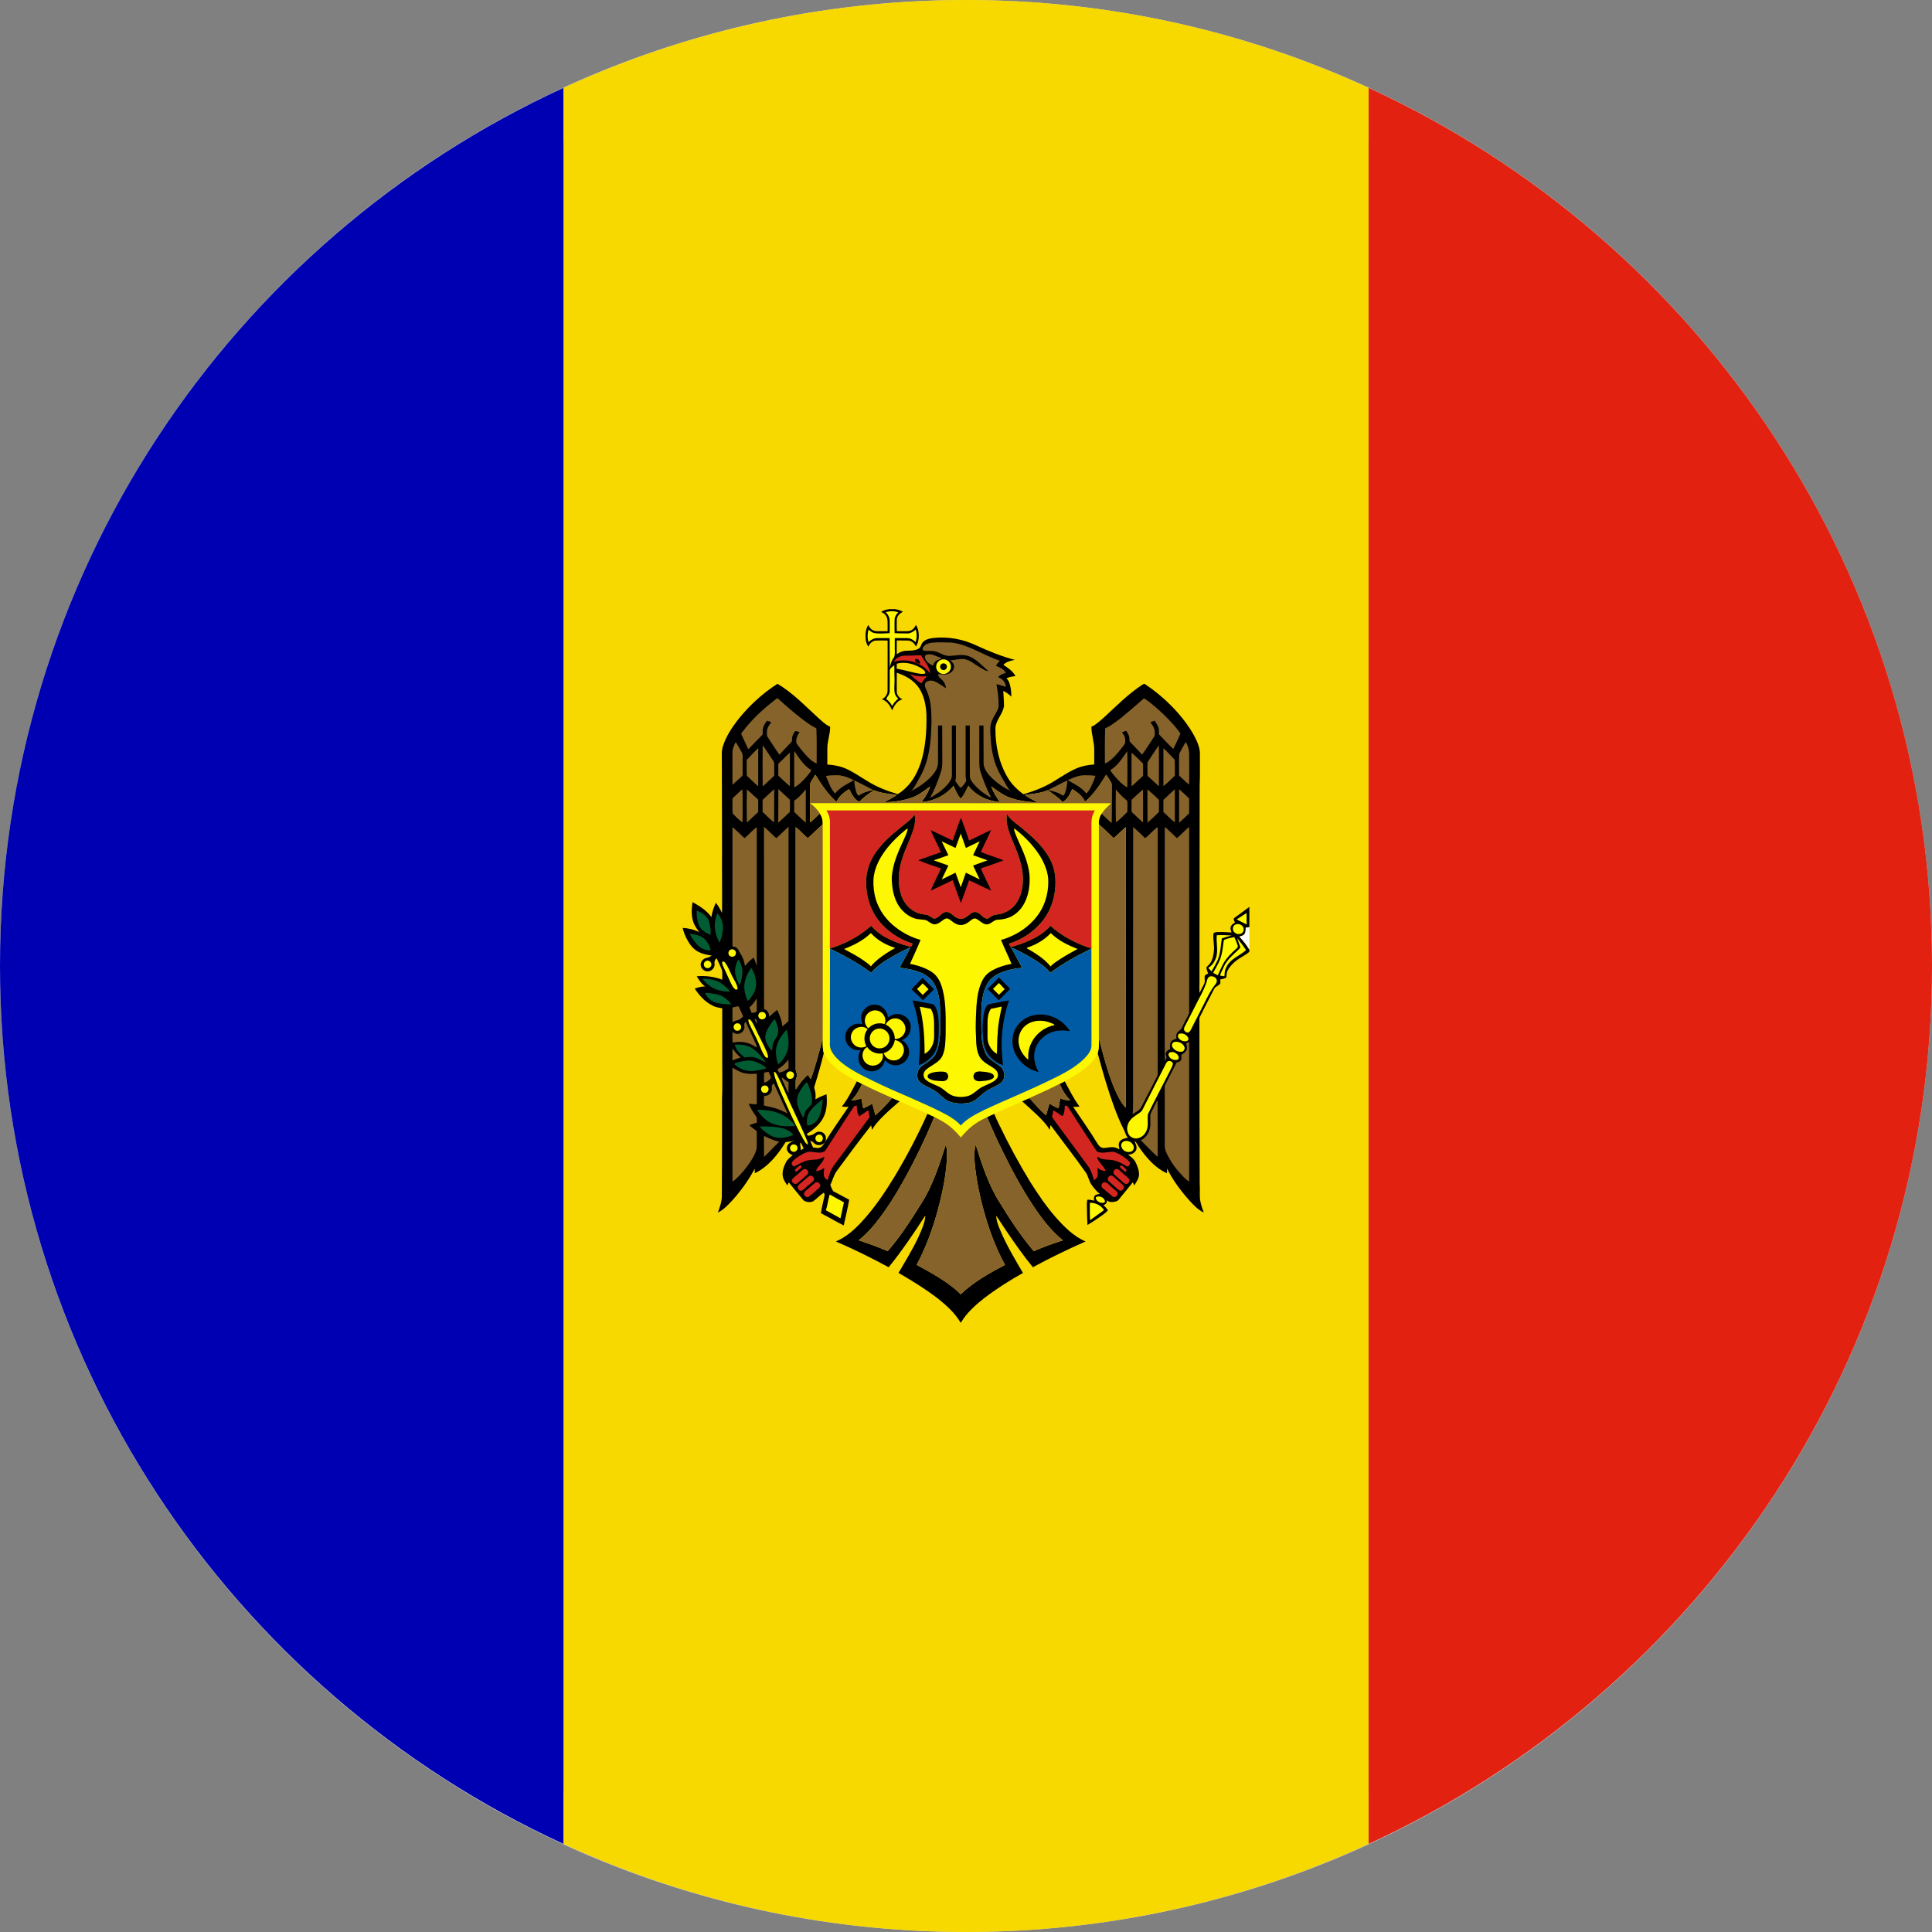 <svg xmlns="http://www.w3.org/2000/svg" width="40" height="40" viewBox="0 0 40 40">
    <rect x="0" y="0" width="40" height="40" fill="#808080" stroke="none"/>
    <g fill="none" fill-rule="evenodd">
        <g>
            <g>
                <g fill="#D0D0D5" fill-rule="nonzero">
                    <path d="M20 0c11.046 0 20 8.954 20 20s-8.954 20-20 20S0 31.046 0 20 8.954 0 20 0zm0 1C9.507 1 1 9.507 1 20s8.507 19 19 19 19-8.507 19-19S30.493 1 20 1z" transform="translate(-638, -720) translate(638, 720)"/>
                </g>
                <g>
                    <path fill="#0000B3" d="M0 19.998c0 8.07 4.783 15.019 11.668 18.179V1.818C4.783 4.98 0 11.928 0 19.998" transform="translate(-638, -720) translate(638, 720)"/>
                    <path fill="#E32110" d="M40 19.998c0-8.07-4.782-15.018-11.666-18.18v36.359C35.218 35.017 40 28.068 40 19.998" transform="translate(-638, -720) translate(638, 720)"/>
                    <path fill="#F7D900" d="M20.002 0c-2.977 0-5.799.653-8.334 1.818v36.36C14.203 39.343 17.025 40 20.002 40c2.974 0 5.795-.657 8.332-1.822V1.818C25.797.653 22.976 0 20.002 0" transform="translate(-638, -720) translate(638, 720)"/>
                    <path fill="#000" d="M16.57 23.658c.037.025.046.081.068.121-.022.013-.043.022-.063.035.013-.054-.019-.104-.006-.156m2.587-9.716c-.034.015-.073.009-.108.007-.166-.023-.323-.079-.484-.105.003-.033.003-.068.003-.103.171-.048.357.004.507.093.035.029.092.056.082.108m6.607 5.398c.031-.034.027-.088.028-.132l.076-.012v-.42c-.096.074-.195.143-.293.215-.011.013-.029.018-.034.035.006.026.018.049.029.075-.035.02-.07.042-.086.082-.016.041 0 .083.015.123-.104-.008-.208-.012-.31-.008-.025.005-.066.008-.066.041-.01.121.024.236.01.354-.01.083-.023.167-.069.238-.02.038-.057.06-.083.092-.005.046.019.09.033.134-.025.014-.058.02-.07.05-.01.06.015.119-.016.17-.03.061-.062.124-.093.182-.004-.08 0-.162 0-.243 0-1.357.004-2.717.004-4.07.01-.21.002-.422.005-.633.003-.134-.056-.257-.115-.374-.128-.235-.298-.444-.485-.634-.164-.164-.342-.312-.536-.44-.02-.018-.041.004-.058.013-.295.193-.54.443-.8.683-.079.066-.156.145-.253.185 0 .162.06.316.059.476v.305c-.068.005-.133.013-.199.028-.228.047-.421.193-.622.312-.198.126-.418.21-.644.277-.128-.093-.245-.206-.326-.344-.185-.308-.257-.67-.255-1.025.01-.174.158-.295.178-.463-.001-.102-.011-.206-.015-.307.063.029.12.073.167.119-.001-.092-.009-.19-.04-.281-.012-.04-.034-.07-.061-.097.058-.034.124-.041.186-.047-.052-.104-.155-.171-.25-.234.061-.068.154-.087.237-.103-.27-.07-.534-.178-.789-.295-.279-.135-.6-.194-.911-.157-.075.011-.158.029-.21.093-.034.036-.032.099-.08.126-.076.044-.167.04-.252.044-.073 0-.143.028-.202.072-.003-.095 0-.189 0-.286.079.003.16 0 .24.003.074.007.13.063.154.125.045-.064.06-.143.062-.223-.001-.078-.013-.161-.062-.226-.027.07-.088.127-.165.13-.076.003-.155 0-.229 0 0-.082-.003-.167 0-.246.006-.074.067-.123.126-.157-.052-.03-.11-.046-.168-.054h-.112c-.06.008-.122.023-.171.06.07.023.125.088.131.163.007.078.002.157.004.234-.079 0-.158.003-.238 0-.075-.005-.136-.062-.16-.13-.059.085-.066.195-.057.294.005.058.026.112.057.157.024-.064.083-.125.158-.127.082-.003.161-.003.24 0-.001.344.002.691-.001 1.037 0 .079-.051.146-.118.179.106.032.17.131.213.23.041-.099.105-.204.215-.229-.062-.028-.117-.082-.119-.155-.003-.135 0-.264 0-.396.144.05.287.119.394.234.159.17.21.409.22.635.006.33-.015.667-.114.984-.057.168-.135.334-.255.47-.067.072-.14.142-.225.19-.221-.064-.44-.15-.636-.274-.146-.086-.286-.187-.442-.255-.12-.052-.25-.075-.38-.083v-.332c0-.153.06-.298.058-.451-.102-.044-.18-.126-.26-.196-.266-.244-.52-.509-.83-.693-.32.205-.602.468-.835.765-.12.161-.232.33-.292.52-.03.082-.027.166-.025.252.001.636.004 1.272.004 1.905-.003.437.004.871 0 1.302-.037-.074-.076-.147-.128-.211-.043.097-.08.195-.092.297-.098-.139-.248-.228-.39-.31-.027.167-.033.353.057.502.025.042.052.083.082.12-.107-.055-.225-.081-.344-.088.018.085.053.169.094.244.057.11.136.21.25.261.08.04.168.054.256.067-.033.024-.069.044-.11.05-.073.014-.13.091-.115.163.013.064.076.115.138.115.087.004.162-.08.147-.165-.008-.042.01-.082.044-.106.036.082.08.166.112.251.009.064.002.13.003.192-.166-.063-.35-.087-.528-.07.048.078.097.157.174.21-.074 0-.146.019-.215.046.094.14.21.272.363.348.063.037.136.046.206.058v1.151c0 .242.006.484-.004.723 0 .669 0 1.33-.004 1.994.004.126-.04.248-.083.362.112-.054.2-.147.285-.236.184-.204.352-.43.477-.672.003.03.003.064.003.094.279-.135.478-.386.64-.647.062-.002.124-.012.185-.032-.062.026-.135.054-.155.123-.03.085.04.16.116.18-.054.045-.115.09-.144.156-.044.085-.079.185-.062.285.013.07.053.128.094.185.008-.022.02-.04.031-.06.1.124.2.249.306.372.056.039.135.045.195.02.08-.056.143-.13.225-.182.003.018.017.037.015.054-.025.124-.057.244-.077.365.01.015.025.02.04.029.145.075.287.16.432.233.039-.176.082-.355.114-.533-.11-.057-.22-.12-.333-.178-.02-.04-.047-.085-.057-.133.048-.09.068-.2.135-.287.232-.317.465-.63.71-.942.004.03.01.062.017.094.052-.095.124-.174.197-.25.119-.121.246-.233.375-.343l-.155-.067c-.11.124-.22.251-.348.357-.019-.078-.04-.16-.064-.237-.064.026-.12.073-.187.091-.017-.069-.024-.139-.039-.207-.064.031-.135.044-.209.044.102-.094.167-.218.225-.338-.037-.02-.072-.04-.108-.057-.096.177-.182.363-.311.524.045.005.09.007.137.007-.176.254-.351.506-.51.766-.019.031-.044.06-.078.075-.047.02-.097.004-.146-.002-.018-.046-.04-.09-.059-.135.04.006.068.036.093.059.066.052.185.032.218-.048.035-.064.008-.155-.057-.187-.052-.024-.116-.019-.16.021-.04.032-.092.045-.144.048-.004-.013-.014-.027-.019-.04.15-.093.292-.212.36-.375.058-.14.06-.294.048-.443-.08.028-.157.061-.23.104.004-.066.008-.132-.014-.195-.003-.018-.014-.042-.01-.062.072-.232.14-.463.197-.7-.03-.1-.02-.204-.023-.306-.072.281-.145.568-.246.846-.021-.03-.041-.061-.06-.092-.101.086-.18.194-.251.305-.002-.057-.005-.116-.002-.173-.003-.046.031-.086.026-.132-.001-.043-.029-.076-.026-.12v-5.007c.09.069.164.159.252.23.103-.096.206-.196.307-.287.007-.079-.016-.156-.057-.223-.07.057-.13.127-.203.183-.002-.131-.002-.261 0-.393v-.002c-.002-.136-.004-.273.001-.41.027-.066.072-.12.104-.18.039.044.063.096.096.146.1.149.209.296.346.414.038-.097.122-.171.206-.23.017-.013.036-.026.056-.03.053.096.101.213.21.26.084-.097.198-.17.303-.242.15.065.316.078.477.094-.082.061-.172.107-.264.154.212 0 .423-.037.619-.112.12-.054.223-.136.33-.213-.037.121-.105.226-.18.324.255-.019.502-.139.665-.338.04.097.083.192.146.27.074-.076.114-.175.16-.27.153.203.403.317.657.338-.076-.1-.14-.206-.184-.326.098.07.193.14.294.194.076.038.156.06.233.082.139.031.281.055.425.051-.087-.049-.183-.09-.256-.154.16-.014.325-.031.476-.094.104.078.22.147.307.247.091-.052.144-.146.185-.241.007-.01.013-.036.029-.02.102.062.201.142.249.253.182-.153.317-.357.44-.56l.096.153c.018.022.016.053.016.082-.003.248.001.503-.003.758-.072-.061-.133-.126-.203-.19-.046.066-.067.146-.058.225.105.091.203.191.307.286.086-.076.166-.155.25-.231.002.716 0 1.434 0 2.15 0 1.221.002 2.439 0 3.66-.063-.058-.105-.132-.143-.203-.096-.18-.166-.373-.228-.569-.072-.22-.126-.447-.186-.664-.002.098.008.2-.023.294 0 .016.002.029.007.047.098.369.205.735.335 1.09.059.157.12.309.194.453.03.06.043.123.085.177-.06.008-.131.025-.169.08-.03.046-.017.108 0 .159-.042-.02-.084-.04-.13-.044-.065-.007-.132.014-.2.016-.054-.002-.098-.042-.126-.088-.157-.261-.336-.51-.505-.763.045 0 .088-.002.132-.007-.123-.16-.211-.347-.307-.524l-.103.053c.048.126.12.245.217.34-.07.005-.142-.01-.206-.042-.013.068-.024.137-.034.204-.07-.013-.13-.057-.189-.097-.027.084-.046.168-.071.25-.126-.11-.236-.237-.344-.36-.059.024-.115.047-.17.076.004 0 .013-.005.019-.008.094.086.192.17.286.26.104.1.209.203.285.331.002-.032.01-.065.017-.099.246.333.497.653.735.99.046.075.06.165.107.237.05.074.11.142.177.199-.037.002-.082.008-.105.037-.023.029-.014.066-.014.101-.045-.011-.09-.02-.136-.02-.02.06-.011.126-.011.19 0 .11.006.222.011.334.069-.04.133-.084.198-.127.077-.056.163-.103.225-.177-.025-.04-.058-.077-.095-.105.048-.015.082-.055.074-.103.047.045.124.044.184.024.045-.006.07-.048.097-.082.086-.102.169-.208.255-.314.012.022.02.041.03.065.041-.063.085-.128.098-.2.009-.099-.028-.192-.07-.28-.034-.069-.098-.116-.157-.157.067-.001.145-.033.172-.104.018-.063-.016-.124-.038-.18.013.005.025.018.036.036.062.102.136.205.215.297.117.138.255.262.422.336l.002-.096c.121.242.285.463.465.663.086.095.179.191.295.247-.027-.072-.055-.15-.07-.229-.024-.115-.004-.23-.014-.348-.006-1.121-.006-2.237-.006-3.358.002-.047-.01-.095.018-.134.097-.19.19-.38.289-.565.026-.054.101-.06.127-.116.002-.027-.002-.052-.004-.077.044-.006.085-.018.125-.037.007-.052.007-.106.03-.15.045-.085.113-.152.187-.21.085-.062.182-.106.262-.175v-.045c-.055-.097-.13-.185-.206-.27.037-.011.076-.016.102-.05" transform="translate(-638, -720) translate(638, 720)"/>
                    <path fill="#FDF701" d="M18.336 12.676c.086-.028.176-.028.262 0-.037.041-.072.086-.076.146-.005.097 0 .287 0 .287s.183.008.274.006c.063-.004.118-.04.163-.08.027.082.025.175-.003.26-.045-.048-.107-.084-.175-.084h-.256v.241s.013.12-.023.168c-.048.06-.068.14-.081.217l-.002-.626h-.27c-.061.004-.122.036-.165.085-.03-.086-.025-.177-.002-.26.033.024.063.053.102.066.058.017.122.013.186.014.048-.001.15-.007.15-.007s.002-.177 0-.26c-.001-.067-.034-.13-.084-.173" transform="translate(-638, -720) translate(638, 720)"/>
                    <path fill="#86632B" d="M19.308 13.304c.133-.009.265-.005.397 0 .36.043.657.268.996.375-.03.034-.061.065-.081.107.078.032.167.065.204.147-.059.014-.123.036-.158.09.088.025.153.104.158.196-.064-.012-.126-.046-.194-.052.03.147.046.297.046.446 0 .054-.032.101-.056.15-.05.085-.103.174-.114.272-.008.09 0 .176.006.263.014.259.073.521.204.752.062.105.118.215.188.317-.118-.056-.225-.132-.326-.22-.08-.071-.158-.153-.197-.257-.025-.062-.016-.133-.017-.199-.002-.223-.002-.67-.002-.67h-.087v.765c0 .056.005.116.018.172.062.19.134.377.228.552-.048-.015-.088-.046-.127-.071-.103-.069-.198-.154-.271-.256-.02-.032-.043-.068-.043-.11-.002-.352-.002-1.052-.002-1.052h-.086v1.053c-.003.038.028.082 0 .118-.028.044-.062.087-.103.121-.043-.044-.077-.094-.111-.145.025-.08.01-.167.014-.253v-.894h-.085l.001 1.029c.002.062-.035.118-.072.17-.103.125-.237.222-.379.297.093-.168.164-.349.223-.534.025-.068.027-.14.029-.212-.002-.248-.002-.75-.002-.75h-.086v.765c.002.111-.066.21-.137.288-.121.127-.265.224-.418.304.081-.088.124-.2.188-.302.173-.312.219-.677.228-1.03.01-.109-.002-.218-.002-.329-.01-.155-.04-.311-.109-.451-.019-.037-.035-.089-.01-.128.036-.045.1-.054.156-.043.099.032.18.1.268.154-.006-.08-.048-.153-.11-.198-.032-.023-.05-.057-.052-.096.082.008.175.025.247-.022.05-.027.087-.079.082-.137.002-.054-.042-.092-.077-.127.09 0 .177-.029.267-.025.045 0 .086.02.128.036.097.055.19.126.292.18.032.019.064.033.101.035-.13-.114-.249-.253-.413-.312-.126-.043-.258-.009-.386-.003-.124.009-.221-.09-.342-.1-.065-.01-.133.004-.2-.01-.032-.018-.022-.06 0-.082.043-.062.119-.074.186-.084" transform="translate(-638, -720) translate(638, 720)"/>
                    <path fill="#86632B" d="M19.152 13.623c-.017-.034.015-.071.051-.074.054-.009.114.003.162.028.045.02.095.028.132.058-.04.015-.087.027-.123.053-.03.026-.045.06-.06.094-.065-.037-.145-.078-.162-.159" transform="translate(-638, -720) translate(638, 720)"/>
                    <path fill="#D32620" d="M18.502 13.702c.05-.082.145-.13.242-.128.109.003.22-.01.33-.006.059.123.177.228.18.374-.164-.23-.484-.322-.752-.24" transform="translate(-638, -720) translate(638, 720)"/>
                    <path fill="#000" d="M18.947 13.647c.063-.026.107.042.1.097-.037-.009-.072-.026-.103-.05l.003-.047" transform="translate(-638, -720) translate(638, 720)"/>
                    <path fill="#FDF701" d="M18.42 13.902c-.008-.062.055-.096.096-.13.003.099-.001.202.005.301 0 .09-.011.18 0 .265.01.055.042.093.077.131-.057.035-.096.092-.128.147-.027-.06-.074-.105-.123-.147.028-.053.076-.094.073-.16.002-.136 0-.273 0-.407" transform="translate(-638, -720) translate(638, 720)"/>
                    <path fill="#D32620" d="M18.838 13.955c.112.046.235.056.354.046-.042.046-.083.095-.114.147-.092-.048-.167-.12-.24-.193" transform="translate(-638, -720) translate(638, 720)"/>
                    <path fill="#86632B" d="M16.034 14.499c.02-.018.04-.03.063-.046.161.146.325.292.498.424.09.067.178.138.278.186.015.01.035.018.03.037.01.238.005.472.005.709-.1-.044-.178-.123-.25-.206-.057-.066-.11-.132-.163-.205-.026-.08.005-.172.061-.237-.03-.007-.06-.03-.091-.024-.043.046-.069.11-.068.177.008.043-.034.069-.057.095-.07.07-.135.146-.204.217-.083-.12-.16-.24-.24-.363-.03-.037-.014-.082-.016-.124 0-.07.047-.124.082-.177-.003-.03-.057-.025-.08-.041-.042.05-.079.111-.09.178-.006.036.004.077-.006.112-.091.097-.19.19-.28.289-.013.019-.025-.008-.027-.016-.04-.091-.085-.182-.126-.273-.016-.026.009-.05.023-.065.187-.247.416-.46.658-.647M23.685 14.457c.149.095.28.216.41.338.124.122.243.247.344.39-.04.109-.098.217-.147.321-.102-.092-.196-.202-.297-.302-.003-.05.007-.105-.016-.158-.02-.044-.046-.086-.072-.125-.03.012-.062.018-.089.033.042.056.09.124.09.2 0 .034.008.072-.017.104-.082.125-.158.247-.245.366-.068-.077-.136-.145-.204-.217-.025-.027-.064-.052-.058-.095.002-.068-.026-.13-.07-.183-.03.014-.057.023-.086.033.032.045.07.09.067.15-.002.032.008.073-.015.1-.085.113-.17.228-.283.322-.035.027-.074.059-.121.072 0-.244-.005-.484.006-.727.117-.052.219-.132.319-.208.165-.134.328-.273.484-.414M15.23 15.364c.037.045.057.098.088.143.022.045.062.09.057.143v.386c.002.027-.022.04-.038.057-.059.05-.112.104-.172.155-.002-.217 0-.431 0-.647-.006-.087.03-.162.066-.237M24.415 15.605c.04-.08.086-.163.135-.243.04.073.07.151.07.238 0 .216.004.43 0 .645-.074-.056-.141-.126-.208-.189 0-.148-.005-.3.003-.451" transform="translate(-638, -720) translate(638, 720)"/>
                    <path fill="#86632B" d="M23.759 15.783c.075-.118.153-.239.235-.352.002.279 0 .563 0 .848-.08-.07-.156-.146-.235-.216-.002-.093-.005-.186 0-.28M15.79 15.43c.07.09.127.188.194.284.016.029.047.057.045.096v.25c-.082.073-.155.151-.238.222-.004-.287-.004-.572 0-.851M15.46 15.734c.08-.084.155-.168.238-.245v.79c-.082-.069-.157-.146-.235-.217-.005-.11-.005-.22-.004-.328M24.087 15.492c.052.042.095.092.141.139.03.037.068.065.094.103.003.109.002.218.002.328-.08.07-.151.149-.237.214v-.784M16.443 15.546c.1.147.199.307.355.399-.022.047-.058.082-.089.124-.078.087-.16.18-.266.234v-.757M22.987 15.944c.156-.088.248-.25.352-.392.006.252.003.5.001.751-.106-.058-.188-.148-.266-.238-.03-.04-.064-.075-.087-.12M16.146 15.781c.072-.063.133-.135.208-.198v.694c-.085-.066-.16-.145-.24-.22v-.232c0-.02.02-.03.032-.044M23.428 15.584c.083.07.161.15.238.225v.253c-.081.071-.155.15-.238.217-.002-.23-.002-.465 0-.695M16.878 16.042c.039.044.062.096.096.145.1.15.209.297.346.415.038-.097.122-.171.206-.23.017-.013.036-.026.057-.03.052.097.1.214.208.26.085-.097.199-.17.304-.24.15.062.316.077.478.092-.083.062-.173.107-.265.154.212 0 .423-.037.619-.112.12-.054.223-.135.33-.213-.036.121-.105.225-.18.323.255-.017.502-.138.665-.337.04.097.083.192.146.27.073-.076.114-.174.16-.27.153.203.403.318.657.337-.075-.1-.14-.205-.184-.324.098.07.193.139.294.194.076.038.156.058.233.081.138.032.281.055.425.051-.087-.05-.183-.09-.256-.154.16-.013.325-.032.476-.093.104.078.22.146.307.245.091-.05.143-.145.185-.24.007-.01.013-.036.029-.02.101.062.201.141.249.253.182-.154.317-.358.44-.56l.096.153c.018.022.016.054.016.082-.003.248.001.503-.003.758-.072-.06-.132-.126-.203-.19.05-.082.12-.145.19-.208-2.075-.003-4.151-.001-6.226-.001-.002-.137-.005-.274 0-.412.028-.065.073-.12.105-.18" transform="translate(-638, -720) translate(638, 720)"/>
                    <path fill="#86632B" d="M17.1 16.068c.068-.019.136-.015.207-.018.131-.006.255.046.372.104-.138.077-.288.146-.389.273-.098-.097-.133-.238-.19-.36M22.12 16.146c.104-.048.215-.096.336-.095.073 0 .149 0 .223.012-.014.056-.038.106-.06.158-.034.077-.068.15-.128.208-.094-.124-.24-.194-.372-.268v-.015zM17.684 16.156c.135.062.267.134.4.203-.105.021-.218.049-.305.115-.034-.02-.045-.055-.055-.088-.023-.077-.032-.154-.04-.23M21.75 16.33c.116-.054.23-.12.35-.173-.007.088-.02.18-.051.264-.009.023-.026.065-.058.042-.084-.057-.187-.084-.287-.102.015-.011.029-.022.045-.03M15.166 16.529c.068-.064.134-.128.204-.19.01.157.002.313.006.473-.001.072 0 .145-.004.215-.076-.052-.138-.12-.202-.183-.011-.106-.004-.212-.004-.315M15.79 16.56c.077-.072.155-.146.239-.221 0 .227 0 .458-.002.689-.088-.066-.157-.145-.238-.217-.002-.083 0-.166 0-.252M16.115 16.337c.072.064.137.131.209.194.014.012.034.024.03.044.002.074.002.149 0 .222.002.018-.016.025-.027.038-.07.064-.139.134-.214.199 0-.233 0-.467.002-.697M24.087 16.56c.076-.074.156-.146.237-.218v.686c-.085-.068-.158-.144-.237-.217v-.25M24.412 16.339c.072.062.14.128.208.192v.308c-.068.067-.136.132-.208.195v-.695zM15.463 16.344c.067.054.13.12.198.176.014.016.038.029.037.05v.241c-.03.033-.068.06-.101.095-.045.038-.082.086-.134.121-.005-.228-.005-.457 0-.683M16.645 16.386c.011-.015.023-.025.038-.037v.685c-.073-.063-.136-.129-.21-.193-.01-.015-.031-.023-.03-.044v-.22c.078-.053.145-.116.202-.191M23.102 16.346c.072.081.143.164.233.23.015.076.004.158.005.235-.08.073-.15.153-.236.216-.007-.228-.004-.457-.002-.681M23.428 16.56c.077-.072.153-.145.237-.214.001.224.003.453 0 .682-.06-.049-.111-.105-.167-.153-.024-.026-.054-.046-.07-.073-.002-.083 0-.163 0-.241M23.757 16.342c.081.073.165.142.237.219.002.084.002.166 0 .248-.072.078-.155.15-.235.223-.005-.233-.002-.465-.002-.69" transform="translate(-638, -720) translate(638, 720)"/>
                    <path fill="#FDF701" d="M16.773 16.632c2.076 0 4.15-.001 6.228.002-.072.063-.141.127-.192.208-.046.066-.067.146-.058.225v4.428c-.002.099.008.201-.022.296-.046.137-.16.24-.27.333-.126.102-.27.184-.415.262-.032.018-.068.034-.103.053-.206.108-.417.199-.628.296-.058.023-.114.046-.17.075-.188.08-.374.165-.558.252-.051.02-.099.044-.148.069-.103.047-.207.104-.296.174-.094.07-.172.156-.248.245-.054-.063-.112-.127-.173-.183-.11-.102-.242-.175-.376-.24-.047-.02-.095-.045-.143-.067l-.575-.26-.155-.067c-.21-.093-.417-.186-.621-.29-.037-.02-.073-.04-.108-.057-.188-.1-.377-.207-.528-.36-.065-.063-.118-.14-.158-.223-.03-.1-.02-.204-.023-.307.003-1.48 0-2.953 0-4.429.007-.079-.015-.155-.056-.223-.053-.08-.12-.157-.204-.21v-.002z" transform="translate(-638, -720) translate(638, 720)"/>
                    <path fill="#86632B" d="M16.773 16.634c.083.053.15.13.204.21-.07.057-.131.127-.204.184-.002-.132-.002-.262 0-.394" transform="translate(-638, -720) translate(638, 720)"/>
                    <path fill="#D32620" d="M17.11 16.779h5.557c-.019.045-.046.087-.056.136-.018.076-.012.159-.013.238v2.307c0 .06-.003.121.002.178-.313-.095-.606-.253-.855-.47-.152.184-.376.287-.595.37-.075.023-.148.054-.228.065-.012-.022-.023-.044-.032-.065.232-.074.45-.202.618-.381.16-.166.272-.382.316-.606.047-.231.042-.481-.054-.696-.138-.314-.406-.543-.669-.754-.09-.074-.195-.142-.252-.248-.036.183.037.363.103.528.104.245.214.5.224.774.007.198-.028.406-.152.568-.076.098-.189.17-.31.199-.058.014-.123.01-.176.04-.032.02-.06.047-.096.058-.106-.008-.148-.135-.252-.139-.058-.004-.106.048-.152.08-.054.046-.13.085-.202.051-.085-.025-.136-.117-.223-.13-.12-.018-.165.14-.278.138-.055-.023-.1-.076-.159-.081-.07-.008-.141-.02-.205-.05-.147-.066-.258-.199-.31-.348-.077-.226-.065-.474 0-.704.048-.167.12-.325.185-.488.06-.155.125-.32.09-.488-.04.062-.094.115-.153.161-.203.166-.416.323-.578.53-.16.192-.273.437-.273.696-.004.267.069.538.222.759.178.255.45.437.743.531-.012.021-.023.045-.036.065-.204-.05-.4-.124-.583-.23-.089-.058-.17-.126-.24-.205-.247.22-.542.376-.857.47.005-.866 0-1.736.002-2.603.003-.09-.023-.177-.072-.256" transform="translate(-638, -720) translate(638, 720)"/>
                    <path fill="#000" d="M20.952 17.381c-.066-.165-.139-.345-.103-.528.057.106.162.174.252.247.263.213.531.441.67.755.095.215.1.464.053.696-.045.224-.155.44-.317.605-.167.18-.384.307-.617.382.008.021.02.043.032.065.08-.01.153-.042.228-.065.22-.083.443-.187.596-.37.248.217.541.374.854.47l-.004.002c-.295.143-.585.303-.85.5-.118-.148-.287-.246-.447-.342-.12-.065-.24-.134-.367-.185.075.143.154.283.23.425-.13.01-.259.033-.382.077-.118.042-.233.104-.307.205-.094.13-.127.289-.146.443-.016.166-.009.334-.009.5 0 .181.008.369.084.539.06.136.21.194.317.287.1.083.103.266-.01.339-.107.076-.239.116-.341.2-.086.07-.167.165-.282.198-.13.03-.273.03-.403-.009-.13-.036-.208-.154-.319-.227-.095-.065-.208-.1-.3-.17-.104-.08-.094-.252.005-.333.076-.063.165-.112.238-.18.064-.062.094-.146.116-.227.025-.106.04-.216.042-.325.008-.184.003-.371-.006-.557-.017-.164-.048-.335-.146-.474-.054-.074-.131-.13-.212-.169-.15-.071-.314-.101-.475-.12.071-.14.154-.276.225-.422-.182.08-.357.174-.527.283-.104.068-.206.147-.286.244-.265-.197-.558-.357-.854-.5l-.003-.002c.315-.094.61-.251.856-.47.07.08.151.147.241.205.182.106.379.181.583.23.014-.02.024-.044.037-.065-.294-.094-.566-.276-.745-.532-.153-.22-.226-.49-.22-.758 0-.258.11-.505.272-.696.162-.207.375-.364.578-.53.058-.046.114-.1.154-.16.034.168-.03.332-.09.487-.067.163-.138.32-.186.489-.064.23-.077.477 0 .703.052.15.163.282.31.348.063.03.134.041.206.05.059.006.103.058.157.08.113.003.16-.155.279-.137.087.013.138.105.222.13.072.033.148-.006.203-.05.046-.034.094-.085.152-.08.105.003.147.13.25.138.038-.011.066-.037.098-.057.052-.031.118-.027.176-.041.121-.03.234-.1.31-.199.124-.162.159-.37.153-.568-.011-.273-.122-.529-.225-.774" transform="translate(-638, -720) translate(638, 720)"/>
                    <path fill="#000" d="M19.724 17.403c.058-.158.11-.32.171-.474.059.154.115.313.168.473.154-.068.302-.147.458-.219-.048.112-.104.221-.156.33-.015.043-.045.082-.054.128.151.062.309.11.46.168 0 .002 0 .005-.003.007-.148.057-.301.11-.455.161.003.045.031.084.049.126.05.112.11.222.158.337-.155-.069-.303-.148-.457-.214-.055.16-.11.316-.17.47-.057-.155-.112-.315-.17-.472l-.452.216c.058-.157.146-.302.21-.46-.159-.053-.315-.105-.47-.17.156-.053.311-.113.47-.166-.064-.154-.152-.3-.21-.457.151.074.302.142.453.216" transform="translate(-638, -720) translate(638, 720)"/>
                    <path fill="#86632B" d="M16.726 17.353l.307-.286c0 1.476.004 2.95 0 4.43-.072.282-.145.567-.246.846-.021-.029-.041-.061-.06-.091-.101.084-.18.193-.25.304-.003-.056-.006-.116-.003-.172-.003-.048.031-.087.026-.132-.001-.043-.029-.077-.026-.12v-5.007c.09.067.164.158.252.228M22.751 17.067c.105.092.204.19.307.286.085-.076.167-.155.25-.23.002.715 0 1.433 0 2.15 0 1.22.002 2.438 0 3.659-.063-.059-.105-.13-.144-.203-.096-.18-.165-.373-.227-.57-.073-.22-.126-.447-.186-.663v-4.43zM15.817 17.117c.083.071.16.15.24.222.009.012.017.012.028.005.082-.077.158-.154.241-.227-.001 1.342.001 2.681-.001 4.022-.038.043-.087.074-.128.112-.009-.124-.054-.235-.108-.342-.057.045-.112.092-.164.143.003-.073-.035-.141-.106-.16-.002-1.257-.002-2.516-.002-3.775M24.368 17.353c.086-.075.165-.159.252-.235-.001 1.284.003 2.568 0 3.854-.024.07-.066.13-.097.198-.034.058-.05.129-.107.17-.024.019-.048.04-.058.073-.008.03-.003.061 0 .092-.04.014-.085.022-.11.06-.033.047-.022.107-.022.157-.042.016-.086.047-.091.093-.004.033.027.068.01.1-.008.017-.018.031-.028.045-.007-.543-.001-1.085-.002-1.634 0-1.066-.002-2.134 0-3.201.017.01.033.022.047.034.067.065.138.129.206.194M15.165 17.125c.087.072.167.15.248.228.091-.069.16-.163.255-.226v2.87c-.022-.054-.038-.115-.062-.17-.073.046-.13.111-.183.174-.011-.1-.049-.196-.106-.279-.02-.036-.035-.075-.07-.101-.024-.02-.055-.02-.082-.025v-2.471zM23.461 17.122c.084.075.168.151.248.231.093-.069.161-.165.26-.228v5.112c0 .015-.006.034-.014.05-.105.205-.21.411-.318.617-.033.079-.116.12-.187.162.015-.17.007-.344.008-.512.003-1.81-.001-3.621.003-5.432" transform="translate(-638, -720) translate(638, 720)"/>
                    <path fill="#FDF701" d="M18.754 17.177c.011-.01.024-.019.039-.025-.007.08-.047.153-.08.229-.115.248-.238.515-.25.801.002.185.032.376.124.538.079.14.21.254.367.3.065.015.13.017.198.026.07.016.12.088.195.091.092 0 .15-.08.225-.116.05-.021.095.021.132.048.054.046.124.087.198.082.07-.003.132-.042.184-.085.034-.028.075-.062.12-.046.075.032.126.105.208.117.098.014.155-.1.249-.095.071-.005.14-.015.207-.038.149-.052.27-.17.34-.308.094-.18.119-.391.104-.593-.027-.247-.13-.475-.23-.694-.036-.085-.077-.167-.093-.253.012.002.027.008.036.017.183.145.35.315.48.51.097.148.174.315.194.498.013.22-.029.443-.134.64-.117.216-.307.39-.52.508-.103.053-.21.104-.322.131.067.166.147.327.217.495-.156.031-.312.078-.446.165-.064.042-.113.099-.149.163-.092.172-.117.366-.132.557-.007.16-.016.317-.014.476.014.18-.008.365.065.532.048.117.167.178.269.242.06.036.125.085.126.161.007.054-.035.1-.076.13-.078.05-.167.08-.249.122-.102.051-.175.151-.287.186-.1.03-.21.03-.313 0-.11-.035-.18-.13-.277-.182-.092-.048-.195-.075-.277-.14-.045-.03-.07-.088-.058-.138.017-.075.089-.115.145-.151.091-.06.195-.115.243-.218.062-.137.061-.291.067-.438 0-.305.014-.612-.057-.91-.026-.107-.064-.216-.136-.303-.049-.062-.118-.104-.19-.14-.111-.054-.233-.09-.355-.114.074-.167.151-.33.218-.495-.19-.053-.37-.146-.523-.267-.19-.147-.335-.349-.405-.577-.037-.13-.053-.27-.047-.408.016-.251.144-.476.296-.665.11-.134.237-.256.374-.366" transform="translate(-638, -720) translate(638, 720)"/>
                    <path fill="#025C33" d="M14.424 18.854c.098.032.198.096.243.194.039.096.048.204.045.306-.101-.036-.2-.099-.243-.202-.037-.094-.048-.198-.045-.298M14.854 18.905c.076.096.13.217.112.343-.01.091-.025.186-.074.265-.062-.13-.11-.277-.088-.424.008-.063.027-.125.05-.184" transform="translate(-638, -720) translate(638, 720)"/>
                    <path fill="#FDF701" d="M25.809 18.903L25.811 19.141 25.603 19.036zM25.583 19.14c.08-.035.183.033.164.122-.01.082-.125.1-.18.05-.06-.042-.056-.146.016-.173" transform="translate(-638, -720) translate(638, 720)"/>
                    <path fill="#FFF" d="M25.791 19.207l.076-.012v.466c-.056-.096-.131-.186-.206-.27.036-.012.075-.015.102-.05.031-.036.027-.09.028-.134" transform="translate(-638, -720) translate(638, 720)"/>
                    <path fill="#FDF701" d="M17.476 19.647c.203-.077.4-.178.555-.329.133.151.314.247.504.308-.123.067-.242.146-.352.231-.054.048-.109.092-.152.152-.015-.019-.036-.04-.06-.057-.118-.093-.247-.17-.38-.24-.038-.022-.08-.041-.115-.065M21.26 19.622c.186-.06.361-.16.496-.304.154.155.355.252.555.329-.158.087-.318.173-.466.28-.032.024-.068.048-.093.083-.13-.161-.311-.273-.49-.375l-.001-.013" transform="translate(-638, -720) translate(638, 720)"/>
                    <path fill="#025C33" d="M14.28 19.334c.099.007.204.029.285.088.08.062.125.16.15.253-.106.008-.214-.04-.283-.12-.059-.065-.115-.138-.152-.22" transform="translate(-638, -720) translate(638, 720)"/>
                    <path fill="#FDF701" d="M25.192 19.363c.1-.006.204-.001.305.005-.065.02-.134.033-.2.062-.023.145-.026.301-.084.443-.039.08-.082.162-.13.237-.024-.023-.047-.047-.068-.072.08-.046.132-.125.164-.214.045-.15-.002-.307.013-.461" transform="translate(-638, -720) translate(638, 720)"/>
                    <path fill="#FDF701" d="M25.359 19.453c.063-.024.13-.04.195-.052.027.054.052.114.071.175.014.036-.022.06-.047.083-.091.08-.183.172-.245.282-.045.08-.081.165-.12.253-.03-.018-.065-.036-.097-.052.05-.095.11-.187.148-.288.04-.112.052-.229.068-.343.002-.02.001-.05.027-.058" transform="translate(-638, -720) translate(638, 720)"/>
                    <path fill="#FDF701" d="M25.618 19.43c.063.077.126.157.18.24-.109.1-.253.152-.351.266-.04.042-.062.1-.084.155-.01.04-.007.084-.013.122l-.09-.014c.008-.04.03-.08.047-.115.026-.059.052-.12.092-.172.074-.102.169-.18.26-.267.01-.01.024-.025.018-.042-.015-.056-.045-.112-.059-.172" transform="translate(-638, -720) translate(638, 720)"/>
                    <path fill="#005BA4" d="M18.324 19.896c.17-.109.345-.204.527-.283-.07.146-.154.281-.225.422.16.019.326.049.475.12.081.039.158.095.212.17.098.138.129.31.146.473.01.186.014.373.006.558-.001.108-.017.218-.042.324-.022.08-.052.165-.116.227-.073.067-.162.117-.238.18-.1.08-.11.253-.006.333.093.07.206.105.301.17.11.073.189.19.32.228.13.039.271.039.402.008.115-.033.196-.127.282-.199.102-.083.234-.123.341-.2.113-.072.11-.254.01-.338-.106-.093-.256-.15-.317-.287-.076-.17-.084-.358-.084-.538 0-.167-.007-.335.01-.5.018-.155.05-.314.145-.444.074-.1.19-.163.307-.205.123-.044.253-.068.383-.077-.077-.142-.156-.282-.23-.425.126.05.245.12.366.185.16.096.33.193.447.343.265-.198.555-.358.85-.5.004.66 0 1.318.002 1.979.011.118-.073.22-.154.302-.196.19-.443.315-.687.433-.454.225-.924.41-1.384.627-.172.087-.35.174-.482.32-.08-.095-.187-.16-.29-.22-.225-.122-.456-.222-.683-.324-.3-.13-.596-.256-.885-.4-.202-.096-.402-.2-.58-.334-.089-.072-.178-.153-.233-.254-.023-.042-.04-.092-.038-.138.002-.663 0-1.329.002-1.992.296.143.59.303.854.5.08-.097.182-.176.286-.244" transform="translate(-638, -720) translate(638, 720)"/>
                    <path fill="#025C33" d="M15.283 19.866c.124.148.096.362.034.53-.046-.06-.07-.139-.09-.212-.024-.109.006-.222.056-.318" transform="translate(-638, -720) translate(638, 720)"/>
                    <path fill="#FDF701" d="M14.96 19.907c.017-.002.038.005.049.02.074.092.106.207.164.31.039.076.093.15.099.236-.008.008-.026.018-.032.02-.063-.033-.09-.105-.12-.164-.047-.108-.099-.215-.148-.323-.011-.031-.033-.065-.013-.099" transform="translate(-638, -720) translate(638, 720)"/>
                    <path fill="#025C33" d="M15.421 20.325c.023-.103.07-.201.134-.289.058.096.097.206.1.318.006.105-.038.2-.094.28-.024.031-.046.068-.081.09-.053-.124-.091-.26-.059-.399" transform="translate(-638, -720) translate(638, 720)"/>
                    <path fill="#FDF701" d="M25.043 20.219c.063-.025.158.023.15.096 0 .02-.01.037-.02.052-.11.136-.182.29-.257.44l-.264.519c-.01.022-.028.036-.048.054-.034 0-.068-.016-.085-.046-.009-.022-.007-.046.004-.07.097-.186.191-.373.284-.555.065-.12.127-.239.172-.37.012-.04.017-.097.064-.12" transform="translate(-638, -720) translate(638, 720)"/>
                    <path fill="#000" d="M18.872 20.482l.228-.237.237.237-.228.227s-.155-.153-.237-.227M20.682 20.237L20.914 20.474 20.679 20.71 20.446 20.476z" transform="translate(-638, -720) translate(638, 720)"/>
                    <path fill="#025C33" d="M14.543 20.266c.149-.005.305.022.422.116.056.042.113.09.149.15-.148-.005-.305-.029-.425-.124-.056-.041-.104-.088-.146-.142" transform="translate(-638, -720) translate(638, 720)"/>
                    <path fill="#FDF701" d="M18.986 20.476l.118-.116.12.12-.12.12-.118-.124M20.682 20.352L20.801 20.479 20.682 20.596 20.558 20.474z" transform="translate(-638, -720) translate(638, 720)"/>
                    <path fill="#025C33" d="M14.595 20.556c.106.003.214.017.316.05.092.04.171.106.232.186-.1.003-.193-.005-.287-.025-.115-.023-.22-.105-.261-.211" transform="translate(-638, -720) translate(638, 720)"/>
                    <path fill="#86632B" d="M15.517 20.858c.06-.054.11-.12.15-.189.003.092 0 .183 0 .274-.03.018-.068.029-.106.027-.013-.038-.033-.072-.044-.112" transform="translate(-638, -720) translate(638, 720)"/>
                    <path fill="#000" d="M18.89 20.712c.137.021.27.052.406.075.042.005.065.045.08.078.047.109.057.228.06.345 0 .145 0 .292-.029.436-.044.191-.203.343-.385.408.027-.287.037-.574-.008-.858-.029-.165-.064-.33-.125-.484M20.51 20.784c.126-.023.253-.05.38-.072-.124.365-.176.757-.143 1.14.004.068.012.133.02.202-.166-.056-.314-.184-.373-.35-.032-.088-.038-.18-.043-.272-.014-.133-.005-.269.01-.4.013-.077.026-.156.078-.218.015-.022.045-.024.07-.03M17.83 21.04c.019-.134.146-.248.28-.239.14-.004.269.125.271.264.056-.03.111-.07.177-.07.114-.01.23.057.276.162.041.097.025.215-.045.295-.032.04-.076.059-.112.085.092.053.155.16.143.265-.008.158-.174.283-.325.248-.07-.01-.128-.051-.174-.103-.016.091-.076.173-.16.208-.099.05-.229.027-.308-.055-.094-.09-.106-.248-.035-.355-.079.004-.158-.012-.219-.065-.092-.073-.126-.211-.077-.32.056-.126.204-.197.333-.155-.02-.054-.032-.11-.024-.165" transform="translate(-638, -720) translate(638, 720)"/>
                    <path fill="#86632B" d="M15.165 20.86c.044-.007.086-.03.128-.022.03.07.066.138.092.209-.035.03-.07.067-.119.077-.036.005-.072.02-.101.044v-.309z" transform="translate(-638, -720) translate(638, 720)"/>
                    <path fill="#FDF701" d="M20.514 20.887c.076-.013.152-.034.227-.047-.036.18-.078.357-.083.54-.018.148-.01.293-.018.438-.077-.04-.13-.112-.166-.19-.045-.11-.024-.226-.028-.34 0-.135-.011-.283.068-.4M19.042 20.843c.076.01.151.031.23.044.072.12.067.265.067.4-.002.109.013.223-.024.326-.033.086-.09.163-.173.206.002-.323-.018-.657-.1-.976M17.958 20.992c.056-.063.146-.091.224-.063.109.03.184.165.131.275-.108-.04-.238-.012-.32.072-.022.028-.04-.015-.053-.03-.053-.076-.044-.189.018-.254" transform="translate(-638, -720) translate(638, 720)"/>
                    <path fill="#000" d="M21.245 21.077c.141-.077.316-.092.47-.05.182.046.342.167.438.324-.136-.026-.284-.026-.414.034-.157.067-.282.212-.316.376-.032.15.005.304.081.433-.169-.035-.32-.14-.423-.281-.097-.132-.142-.302-.11-.464.028-.158.135-.298.274-.372" transform="translate(-638, -720) translate(638, 720)"/>
                    <path fill="#86632B" d="M15.622 21.089c.018.008.031.02.046.031v.076c-.017-.035-.036-.07-.046-.107" transform="translate(-638, -720) translate(638, 720)"/>
                    <path fill="#FDF701" d="M18.335 21.212c.04-.078.124-.134.21-.127.125.004.226.136.196.26-.02.095-.115.174-.216.165.004-.128-.076-.246-.19-.298M15.493 21.104c.017.006.037 0 .048.017.047.055.074.122.105.185.071.162.162.313.23.476.012.033.024.065.026.102-.009.036-.05.01-.062-.01-.058-.078-.089-.17-.126-.257-.057-.143-.136-.277-.2-.418-.013-.029-.022-.062-.02-.095" transform="translate(-638, -720) translate(638, 720)"/>
                    <path fill="#025C33" d="M15.947 21.216c.027-.04.054-.087.095-.116.042.092.086.19.064.295-.005.065-.055.107-.081.164-.033.057-.033.127-.038.192-.063-.046-.101-.12-.129-.194-.042-.123.022-.245.09-.341" transform="translate(-638, -720) translate(638, 720)"/>
                    <path fill="#FDF701" d="M21.224 21.24c.145-.124.364-.135.536-.06.025.011.059.017.075.043-.207.04-.393.18-.483.373-.055.106-.07.228-.062.347-.096-.083-.176-.195-.196-.323-.026-.138.024-.29.13-.38" transform="translate(-638, -720) translate(638, 720)"/>
                    <path fill="#86632B" d="M15.411 21.235c-.003-.022 0-.074.03-.075.07.152.138.306.21.456.009.022.02.048.016.07-.054-.03-.108-.066-.168-.085-.107-.036-.221-.037-.331-.015-.007-.07-.002-.146-.004-.217.036.02.075.043.115.035.084-.003.148-.087.132-.169" transform="translate(-638, -720) translate(638, 720)"/>
                    <path fill="#FDF701" d="M17.631 21.4c.046-.133.23-.186.332-.092-.08.1-.085.244-.025.354-.051.024-.11.036-.168.017-.115-.031-.187-.167-.139-.278" transform="translate(-638, -720) translate(638, 720)"/>
                    <path fill="#025C33" d="M16.067 21.827c-.02-.195.091-.374.222-.513.032.14.053.287.02.423-.03.116-.105.218-.193.3-.034-.063-.04-.14-.049-.21" transform="translate(-638, -720) translate(638, 720)"/>
                    <path fill="#FDF701" d="M24.412 21.403c.08-.026.181.025.196.112l-.015.028c-.067.04-.16.004-.197-.06-.015-.026-.008-.061.016-.08M18.298 21.802c.124-.033.21-.145.228-.27.068.013.135.051.166.114.059.11-.003.261-.121.298-.11.041-.244-.028-.273-.142M24.307 21.574c.086-.022.19.023.217.108.012.03-.009.069-.036.087-.076.022-.164-.013-.207-.08-.03-.033-.019-.096.026-.115" transform="translate(-638, -720) translate(638, 720)"/>
                    <path fill="#86632B" d="M24.556 21.605c.02-.012.044-.022.064-.036v2.892c-.066-.035-.118-.095-.168-.15-.099-.106-.183-.217-.251-.342-.045-.08-.09-.167-.086-.26v-1.13c0-.042-.01-.09.016-.13.078-.15.151-.302.23-.45.032-.011.072-.015.088-.05.02-.032.012-.074.01-.11.04-.025.084-.054.109-.101.017-.041.002-.092-.012-.133" transform="translate(-638, -720) translate(638, 720)"/>
                    <path fill="#025C33" d="M15.213 21.63c.137-.014.283.01.395.096.097.076.181.172.252.276-.063-.028-.122-.069-.184-.09-.083-.038-.176-.033-.262-.018-.082-.075-.18-.151-.201-.264" transform="translate(-638, -720) translate(638, 720)"/>
                    <path fill="#FDF701" d="M17.872 21.773c.014-.04.04-.075.082-.095.07.104.201.153.322.13.006.053.007.112-.026.157-.054.09-.172.122-.265.08-.1-.038-.158-.171-.113-.272" transform="translate(-638, -720) translate(638, 720)"/>
                    <path fill="#86632B" d="M15.165 21.709c.05.066.105.134.17.188-.06.012-.116.034-.17.06v-.248z" transform="translate(-638, -720) translate(638, 720)"/>
                    <path fill="#FDF701" d="M24.214 21.793c.064-.034.147.007.182.067.01.025.016.062-.011.078-.07.025-.152-.007-.184-.073-.016-.022-.011-.056.013-.072" transform="translate(-638, -720) translate(638, 720)"/>
                    <path fill="#86632B" d="M16.098 22.138c.09-.049.16-.12.225-.199.004.06.001.12.001.182-.06.036-.12.08-.194.085-.014-.02-.024-.044-.032-.068" transform="translate(-638, -720) translate(638, 720)"/>
                    <path fill="#025C33" d="M15.427 21.963c.147-.026.296.04.412.124.012.01.027.02.016.037-.12.028-.242.062-.365.047-.108-.014-.206-.067-.287-.138.002-.002.004-.009.006-.014.068-.03.144-.044.218-.056" transform="translate(-638, -720) translate(638, 720)"/>
                    <path fill="#FDF701" d="M24.148 22.005c.03-.059.107-.045.134.005.004.048-.025.086-.042.128-.156.307-.316.61-.47.922-.02.087.003.18-.011.269-.013.103-.083.205-.186.233-.073.025-.161-.006-.202-.072-.033-.055-.044-.125-.026-.186.021-.09.087-.157.16-.204.053-.04.125-.07.156-.138.16-.32.324-.639.487-.957" transform="translate(-638, -720) translate(638, 720)"/>
                    <path fill="#86632B" d="M15.165 22.105c.09.057.189.111.299.124.066.008.135.005.204 0 .003.213 0 .424 0 .635-.055-.002-.11-.007-.166-.013.037.103.104.192.164.281.005.039.002.075.005.11-.053.017-.105.033-.156.052.044.05.102.083.153.126v.315c0 .075-.033.142-.065.206-.078.144-.18.276-.291.394-.045.047-.092.093-.146.128-.003-.785-.001-1.573-.001-2.358" transform="translate(-638, -720) translate(638, 720)"/>
                    <path fill="#000" d="M19.38 22.192c.057-.006.117-.01.176 0 .07.009.097.098.057.151-.028.037-.078.045-.121.04-.09-.005-.184-.005-.26-.054-.03-.015-.036-.063-.008-.084.045-.036.103-.042.156-.053M20.222 22.191c.02-.005.04-.009.06-.009.078.007.16.01.232.036.028.011.057.027.065.058.004.025-.013.049-.036.06-.076.04-.164.042-.248.05-.04.002-.093-.004-.12-.039-.042-.05-.018-.14.047-.156" transform="translate(-638, -720) translate(638, 720)"/>
                    <path fill="#86632B" d="M15.819 22.22c.017-.028.063-.02.095-.028.014.042.04.08.05.123-.037.049-.085.093-.145.097 0-.065-.004-.128 0-.192" transform="translate(-638, -720) translate(638, 720)"/>
                    <path fill="#FDF701" d="M16.025 22.191c.038.003.051.046.069.074.103.2.186.408.282.614.105.23.217.456.314.69.016.043.04.085.036.131-.046-.022-.068-.073-.094-.114-.107-.19-.2-.386-.291-.584-.083-.182-.165-.36-.24-.542-.031-.087-.074-.173-.076-.269" transform="translate(-638, -720) translate(638, 720)"/>
                    <path fill="#86632B" d="M16.18 22.31c.059.013.086.078.146.092-.002.078 0 .154-.002.23-.034-.057-.058-.12-.085-.18-.02-.048-.048-.092-.06-.142" transform="translate(-638, -720) translate(638, 720)"/>
                    <path fill="#025C33" d="M16.605 22.523c.03-.042.057-.084.097-.115.018.007.02.026.027.042.05.128.098.267.076.405-.04.06-.105.102-.136.167-.02.039-.018.085-.039.122-.06-.107-.124-.227-.129-.358 0-.095.049-.185.104-.263" transform="translate(-638, -720) translate(638, 720)"/>
                    <path fill="#86632B" d="M15.996 22.451c.003-.018.029-.023.034 0l.274.6c-.086-.04-.174-.086-.268-.11-.072-.024-.148-.031-.22-.055.003-.066.001-.13.001-.193.066.002.134-.037.155-.099.024-.046-.011-.102.024-.143M21.313 22.735c.21-.096.422-.188.629-.296.047.126.118.244.217.34-.07.005-.142-.01-.207-.042-.013.068-.024.136-.035.204-.07-.013-.128-.057-.188-.097-.027.084-.046.168-.072.25-.125-.111-.236-.237-.344-.36M17.85 22.443c.204.104.411.197.622.29-.111.124-.222.251-.348.357-.02-.078-.04-.16-.065-.237-.064.027-.12.073-.188.09-.016-.068-.023-.138-.038-.206-.065.031-.135.044-.209.044.102-.093.168-.218.225-.338" transform="translate(-638, -720) translate(638, 720)"/>
                    <path fill="#025C33" d="M16.784 22.988c.07-.087.156-.162.248-.226-.001.116-.026.228-.062.335-.037.11-.139.2-.255.207-.026-.11-.001-.229.069-.316" transform="translate(-638, -720) translate(638, 720)"/>
                    <path fill="#86632B" d="M23.821 23.06c.045-.098.095-.19.145-.287.004.394.002.786.002 1.179-.124-.11-.234-.232-.35-.344.103-.044.168-.145.19-.254.022-.097-.004-.198.013-.293" transform="translate(-638, -720) translate(638, 720)"/>
                    <path fill="#D32620" d="M17.684 22.904c.02-.007.036-.01.053-.019.004.076.007.163.054.228.062-.044.122-.086.186-.129.01.051.02.1.026.148-.241.323-.48.649-.72.973-.08.094-.116.214-.149.33-.037-.023-.075-.058-.078-.102-.003-.053.007-.108.009-.158-.048.042-.105.07-.171.069.034-.114.162-.172.174-.297-.05.03-.106.057-.166.06-.09.004-.182.008-.264.047-.074.023-.132.07-.2.097-.031-.014-.055-.047-.044-.082.038-.061.099-.1.158-.137.08-.05.172-.104.271-.082.084.01.189.035.26-.022.201-.305.395-.617.601-.924M22.046 22.886c.02.008.038.014.058.019.183.284.366.572.553.855.024.035.042.084.088.094.1.028.203-.01.306-.007.09.021.172.074.247.13.04.028.076.059.1.103-.008.025-.017.056-.047.07-.025.001-.048-.018-.069-.03-.081-.048-.172-.093-.27-.104-.065-.01-.13-.003-.194-.022-.036-.01-.067-.026-.1-.047.005.125.146.182.17.297-.06 0-.121-.027-.166-.068.001.057.008.111.004.167-.006.042-.045.068-.074.093-.033-.095-.056-.195-.115-.28l-.637-.865c-.04-.056-.083-.109-.12-.17.013-.045.018-.086.028-.133.063.031.115.08.177.114.02.01.026-.017.033-.029.024-.058.026-.126.028-.187" transform="translate(-638, -720) translate(638, 720)"/>
                    <path fill="#025C33" d="M15.676 22.978c.222-.004.458.034.635.176.053.046.12.087.153.155-.184.02-.38.013-.542-.079-.1-.063-.187-.153-.246-.252" transform="translate(-638, -720) translate(638, 720)"/>
                    <path fill="#000" d="M20.437 23.13c.05-.023.097-.048.148-.067.028.072.065.146.1.218.196.41.41.806.645 1.19.158.251.327.5.524.727.178.2.373.399.621.505-.368.164-.735.339-1.09.534-.204-.247-.383-.507-.562-.77-.068-.097-.128-.2-.198-.297.005.112.046.215.09.315.127.303.298.584.464.87-.28.158-.554.33-.808.526-.183.145-.358.302-.478.504h-.017l.012-.001c-.115-.197-.288-.353-.465-.495-.259-.2-.539-.372-.821-.536.039-.06.075-.123.11-.185.147-.248.29-.497.392-.767.026-.076.054-.15.052-.232-.238.366-.48.726-.757 1.068-.355-.193-.72-.373-1.093-.534.206-.087.377-.238.527-.399.267-.286.486-.613.689-.945.252-.42.478-.852.679-1.298.048.021.096.046.143.065-.184.443-.391.874-.62 1.289-.183.328-.38.647-.618.937-.098.119-.207.231-.327.326.201.07.405.138.6.226.266-.307.487-.652.703-1 .232-.365.365-.788.498-1.198.036.09.024.187.024.283-.01.234-.048.466-.098.699-.114.517-.277 1.03-.527 1.5.238.128.478.26.697.424.077.055.148.119.215.184.266-.255.592-.437.916-.608-.172-.316-.3-.648-.401-.988-.11-.373-.192-.75-.227-1.13-.006-.125-.013-.253.022-.371.13.41.263.832.498 1.2.215.35.44.694.704 1.005.197-.086.397-.159.604-.224-.243-.194-.433-.445-.606-.702-.239-.358-.446-.741-.637-1.131-.117-.235-.225-.475-.327-.717" transform="translate(-638, -720) translate(638, 720)"/>
                    <path fill="#86632B" d="M19.343 23.126c.135.066.266.14.376.242.062.054.12.12.174.182.076-.09.155-.176.247-.246.09-.07.193-.126.297-.173.103.241.21.48.328.716.19.39.397.773.636 1.13.173.258.363.51.606.703-.206.065-.408.139-.604.224-.265-.31-.489-.655-.704-1.006-.234-.367-.368-.788-.498-1.2-.035.119-.029.247-.022.371.034.38.118.757.226 1.131.101.34.23.673.402.988-.325.171-.65.352-.916.608-.067-.066-.139-.128-.216-.184-.218-.163-.458-.296-.696-.424.25-.47.414-.984.528-1.5.048-.233.087-.465.097-.7 0-.095.012-.193-.025-.282-.132.41-.264.833-.497 1.199-.215.347-.438.692-.704.999-.195-.09-.397-.157-.6-.225.12-.096.23-.208.327-.327.238-.29.436-.61.618-.937.23-.415.436-.846.62-1.289" transform="translate(-638, -720) translate(638, 720)"/>
                    <path fill="#025C33" d="M15.727 23.322c.159-.003.32 0 .476.037.08.026.17.063.223.138-.142.058-.31.092-.452.021-.092-.048-.183-.111-.247-.196" transform="translate(-638, -720) translate(638, 720)"/>
                    <path fill="#86632B" d="M15.817 23.518c.101.048.205.098.317.12-.108.103-.206.212-.314.314-.005-.147-.001-.29-.003-.434" transform="translate(-638, -720) translate(638, 720)"/>
                    <path fill="#FDF701" d="M23.277 23.627c.077-.023.167.022.191.098.019.04-.001.096-.044.115-.083.036-.19-.015-.208-.105-.013-.045.017-.092.061-.108" transform="translate(-638, -720) translate(638, 720)"/>
                    <path fill="#D32620" d="M16.465 24.212c.026-.029.06-.056.093-.08.026-.02.048.024.03.044l-.099.085c-.013-.01-.046-.027-.024-.049M23.183 24.157c.012-.013.021-.025.036-.034.035.029.07.055.102.094.01.018-.009.032-.02.047-.042-.031-.084-.066-.118-.107M16.642 24.205c.06-.023.125.066.074.11-.07.066-.143.13-.217.191-.05.025-.103-.022-.106-.07.027-.057.085-.089.129-.128.04-.033.074-.075.12-.103M23.06 24.306c-.031-.053.03-.123.083-.1.039.023.069.058.102.085.047.045.1.078.139.13.007.043-.023.097-.072.091-.028 0-.046-.023-.067-.037-.058-.06-.127-.11-.185-.169M16.75 24.351c.053-.04.131.04.094.095-.037.039-.084.074-.126.109-.039.035-.075.073-.12.097-.045.01-.075-.032-.087-.071.014-.047.054-.074.088-.102.053-.042.098-.09.152-.128M22.974 24.346c.031-.019.065.001.09.023.064.06.13.115.196.175.037.054-.034.135-.089.099-.071-.054-.14-.122-.211-.183-.04-.028-.026-.093.014-.114M16.697 24.641c.064-.05.123-.11.19-.16.047-.02.084.02.099.062-.011.048-.059.077-.093.11-.049.039-.092.083-.142.12-.045.033-.11-.014-.105-.06-.001-.03.032-.052.05-.072M22.844 24.484c.026-.01.06-.008.08.013.063.058.131.115.196.171.043.036.011.112-.042.114-.024.006-.046-.01-.061-.024-.064-.054-.126-.11-.19-.162-.039-.031-.023-.094.017-.112" transform="translate(-638, -720) translate(638, 720)"/>
                    <path fill="#FDF701" d="M17.1 25.06c.032-.109.046-.221.078-.33.097.056.196.109.295.163-.025.108-.048.221-.072.331l-.3-.165M22.688 24.788c.064-.044.176.002.189.081 0 .041-.05.038-.079.033-.053-.01-.117-.052-.11-.114M22.564 24.902c.112-.003.223.051.286.14.006.02-.015.027-.027.037-.085.06-.17.123-.256.185-.005-.121-.003-.241-.003-.362M19.687 13.804c0 .084-.068.15-.153.15-.083 0-.152-.066-.152-.15 0-.085.07-.153.152-.153.085 0 .153.068.153.153" transform="translate(-638, -720) translate(638, 720)"/>
                    <path fill="#000" d="M19.604 13.804c0 .038-.03.07-.07.07-.038 0-.069-.032-.069-.07 0-.04.031-.07.07-.07.038 0 .07.03.07.07" transform="translate(-638, -720) translate(638, 720)"/>
                    <path fill="#FDF701" d="M18.417 21.5c0 .114-.094.206-.207.206-.112 0-.203-.092-.203-.205 0-.114.091-.207.203-.207.113 0 .207.093.207.207M15.857 21.03c0 .041-.035.075-.079.075-.043 0-.078-.034-.078-.076 0-.044.035-.077.078-.077.044 0 .079.033.079.077M16.439 22.257c0 .045-.034.08-.08.08-.043 0-.079-.035-.079-.08 0-.04.036-.075.08-.075.045 0 .079.034.079.075M15.345 21.264c0 .044-.034.076-.079.076-.043 0-.077-.032-.077-.076 0-.043.034-.078.077-.078.045 0 .079.035.079.078M15.912 22.549c0 .046-.034.079-.078.079-.042 0-.077-.033-.077-.08 0-.043.035-.074.077-.074.044 0 .078.031.078.075M17.036 23.568c0 .044-.033.08-.076.08s-.078-.036-.078-.08c0-.043.035-.078.078-.078s.076.035.076.078M16.512 23.768c0 .044-.034.08-.079.08-.042 0-.076-.036-.076-.08 0-.042.034-.074.076-.074.045 0 .079.032.079.074M14.729 19.968c0 .042-.036.077-.08.077-.043 0-.077-.035-.077-.077 0-.044.034-.079.076-.079.045 0 .08.035.08.079M15.236 19.732c0 .044-.033.076-.079.076-.042 0-.076-.032-.076-.076 0-.042.034-.078.076-.078.046 0 .08.036.08.078M19.892 17.258L19.997 17.556 20.283 17.419 20.147 17.706 20.445 17.812 20.147 17.92 20.283 18.208 19.997 18.068 19.892 18.371 19.783 18.068 19.497 18.208 19.635 17.92 19.333 17.812 19.635 17.706 19.497 17.419 19.783 17.556z" transform="translate(-638, -720) translate(638, 720)"/>
                </g>
            </g>
        </g>
    </g>
</svg>
